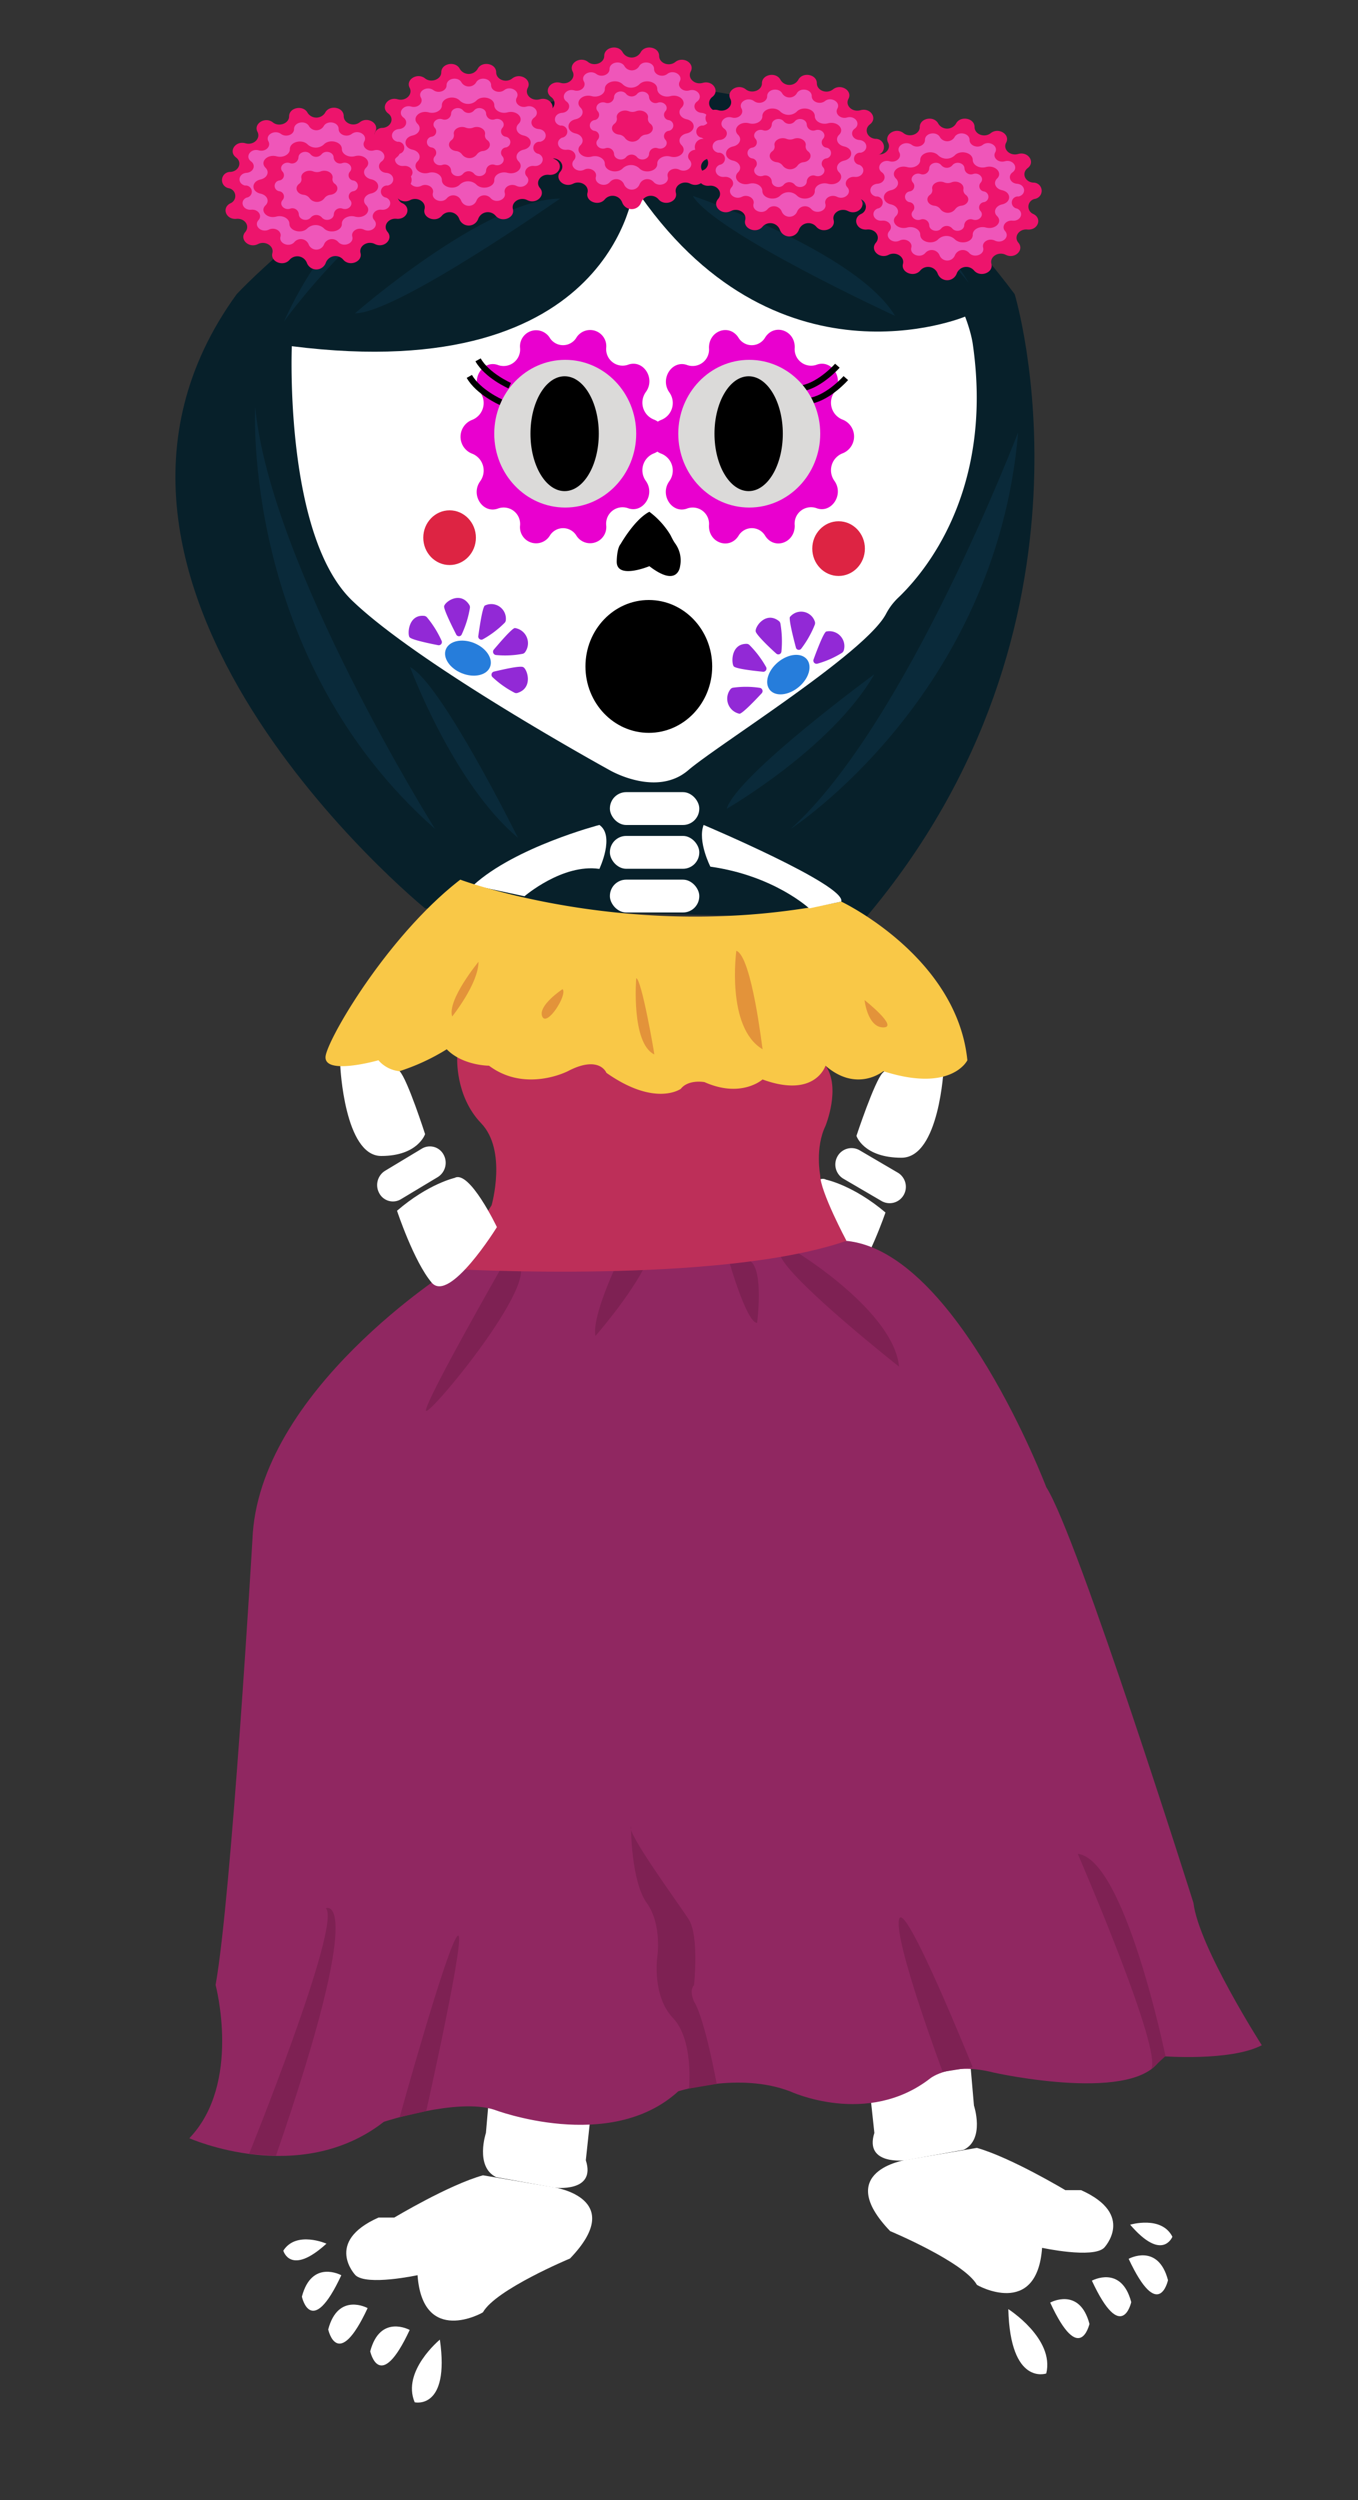 <svg xmlns="http://www.w3.org/2000/svg" width="225" height="414" viewBox="0 0 225 414"><rect x="0" y="0" width="225" height="414" fill="#333333" stroke="none"/><defs><style>.cls-1{fill:#fff;}.cls-2{fill:#07202a;}.cls-3{fill:#902761;}.cls-4{fill:#7e2153;}.cls-5{fill:#bd2f59;}.cls-6{fill:#e900cf;}.cls-7{fill:none;stroke:#000;stroke-miterlimit:10;}.cls-8{fill:#dbdad9;}.cls-9{fill:#dd2443;}.cls-10{fill:#9229d6;}.cls-11{fill:#267ddb;}.cls-12{fill:#f9c847;}.cls-13{fill:#e3933a;}.cls-14{fill:#0a2a3a;}.cls-15{fill:#ed146c;}.cls-16{fill:#ef56b9;}</style></defs><g id="Animated_items" data-name="Animated items"><g id="surprised"><path class="cls-1" d="M156.36,176.84s-.7,14.88-7,14.88-7.46-3.62-7.46-3.62,3-9.06,4.33-10.42S152.59,172.83,156.36,176.84Z"/><path class="cls-1" d="M146.71,200.79s-2.86,8.4-5.91,11.9-11.1-9.19-11.1-9.19,4.68-9.52,7.16-8.15C136.86,195.35,141.34,196.25,146.71,200.79Z"/><path class="cls-1" d="M139.76,195.21l6.3,3.68a2.68,2.68,0,0,0,3.67-1h0a2.73,2.73,0,0,0-1-3.71l-6.3-3.69a2.67,2.67,0,0,0-3.67,1h0A2.74,2.74,0,0,0,139.76,195.21Z"/><path class="cls-1" d="M82.19,333.92l-1.68,19.29s-1.85,5.57,1.68,7.32l9.64,1.74s7,.91,5.23-4.53l2.48-23.08"/><path class="cls-1" d="M69.18,376.77s-8.39,1.81-10.29,0c0,0-5.27-5.5,3.82-9.54h2.62s9-5.41,14.69-7l11.81,2s12.19,1.82,2.61,11.78c0,0-12.29,5.12-14.42,8.9C80,383,70.05,388.55,69.18,376.77Z"/><path class="cls-1" d="M72.88,387.44s-6.36,5.23-4.17,10.38C68.71,397.82,74.55,399.16,72.88,387.44Z"/><path class="cls-1" d="M56.55,376.78s-4.89-2.69-6.53,3.54C50,380.32,51.58,387.47,56.55,376.78Z"/><path class="cls-1" d="M60.91,382.22s-4.89-2.69-6.53,3.54C54.38,385.76,55.93,392.91,60.91,382.22Z"/><path class="cls-1" d="M67.88,385.84s-4.89-2.69-6.54,3.54C61.34,389.38,62.9,396.53,67.88,385.84Z"/><path class="cls-1" d="M54.09,371.55s-5-2.2-7.15,1.16C46.94,372.71,48.11,377,54.09,371.55Z"/><path class="cls-1" d="M159.69,329.39l1.68,19.29s1.85,5.57-1.68,7.32l-9.61,1.74s-6.94.91-5.21-4.53l-2.48-23.08"/><path class="cls-1" d="M172.66,372.24s8.37,1.81,10.27,0c0,0,5.26-5.5-3.81-9.55h-2.61s-9-5.4-14.65-7l-11.78,2s-12.15,1.82-2.6,11.78c0,0,12.25,5.12,14.38,8.9C161.86,378.42,171.8,384,172.66,372.24Z"/><path class="cls-1" d="M167.06,382.39s7.69,4.88,6.29,10.66C173.35,393.05,167.39,395.15,167.06,382.39Z"/><path class="cls-1" d="M187,374.06s4.88-2.69,6.52,3.54C193.51,377.6,192,384.75,187,374.06Z"/><path class="cls-1" d="M180.91,377.68s4.88-2.68,6.52,3.55C187.43,381.23,185.88,388.38,180.91,377.68Z"/><path class="cls-1" d="M174,381.31s4.87-2.69,6.51,3.54C180.48,384.85,178.93,392,174,381.31Z"/><path class="cls-1" d="M187.25,368.41s5.2-1.56,7,2C194.21,370.46,192.57,374.6,187.25,368.41Z"/><path class="cls-2" d="M70.43,150.43S4.37,96.74,39.21,48.72H168.12s16.55,54.58-24.82,103.41Z"/><path class="cls-3" d="M74.82,210.14s-32.13,20.16-33,44.9c0,0-3.48,59.18-6.1,73.67,0,0,4.36,16.31-4.35,25.38,0,0,18.29,8.15,32.23-2.72,0,0,12.19-4,18.29-2,0,0,19.16,7.3,30.49-3.05,0,0,10-3.24,18.5,0,0,0,12.85,6,23.31-2.19,0,0,3.48-2.72,10.45-.91,0,0,24.39,5.44,27.87-2.72,0,0,11.33.91,16.55-1.81,0,0-10.45-16.31-11.32-23.56,0,0-19.17-60.71-24.39-68.86,0,0-14.81-39-33.1-40.78C140.25,205.48,77.34,208.46,74.82,210.14Z"/><path class="cls-4" d="M83.65,208.91s-13.08,22.85-13.08,24.66S94.12,206.91,83.65,208.91Z"/><path class="cls-4" d="M102.44,208.81l-.26.54c-.93,2-4.08,9.09-3.52,11.88,0,0,5.88-6.69,8.49-12.13Z"/><path class="cls-4" d="M120.78,208.81s2.92,10.26,4.66,10.26c0,0,1.15-8.74-1.16-10.26S120.78,208.81,120.78,208.81Z"/><path class="cls-4" d="M132.35,207.58s15.74,9.68,16.61,18.74c0,0-17.4-13.71-19.59-18.18S132.35,207.58,132.35,207.58Z"/><path class="cls-5" d="M75.76,175.08s-.4,6.39,3.95,10.92,1.74,13.59,1.74,13.59l-6.63,10.55s44.52,2.59,65.43-4.66c0,0-4.36-8.16-4.36-10.87,0,0-.87-4.53.88-8.16,0,0,2.61-6.34,0-10S75.76,175.08,75.76,175.08Z"/><path class="cls-1" d="M100.62,24.71S58.81,27.42,48.35,57.33c0,0-1.3,31.26,10,42.13s42.68,28.09,42.68,28.09,7.72,4.53,13,0c4.91-4.21,29.29-19.35,32.75-25.85a10.22,10.22,0,0,1,2-2.68c4.32-4.1,15.95-17.65,12.38-42.15C161.15,56.87,156.8,23.35,100.62,24.71Z"/><path class="cls-6" d="M126.78,55.88h0c1.51-2.39,5-1.18,4.89,1.72h0a2.73,2.73,0,0,0,3.58,2.82h0c2.51-1,4.65,2.21,3,4.51h0a3,3,0,0,0,1.36,4.56h0a3,3,0,0,1,0,5.58h0a3,3,0,0,0-1.36,4.56h0c1.63,2.29-.51,5.48-3,4.51h0A2.72,2.72,0,0,0,131.67,87h0c.07,2.9-3.38,4.12-4.89,1.73h0a2.56,2.56,0,0,0-4.42,0h0c-1.51,2.39-5,1.17-4.89-1.73h0a2.71,2.71,0,0,0-3.57-2.81h0c-2.52,1-4.66-2.22-3-4.51h0a3,3,0,0,0-1.36-4.56h0a3,3,0,0,1,0-5.58h0a3,3,0,0,0,1.36-4.56h0c-1.63-2.3.51-5.48,3-4.51h0a2.72,2.72,0,0,0,3.57-2.82h0c-.07-2.9,3.38-4.11,4.89-1.72h0A2.57,2.57,0,0,0,126.78,55.88Z"/><path class="cls-6" d="M95.52,55.88h0a2.68,2.68,0,0,1,4.92,1.72h0A2.73,2.73,0,0,0,104,60.42h0c2.53-1,4.68,2.21,3,4.51h0a3,3,0,0,0,1.37,4.56h0a3,3,0,0,1,0,5.58h0a3,3,0,0,0-1.37,4.56h0c1.64,2.29-.51,5.48-3,4.51h0A2.72,2.72,0,0,0,100.44,87h0a2.68,2.68,0,0,1-4.92,1.73h0a2.58,2.58,0,0,0-4.44,0h0A2.67,2.67,0,0,1,86.17,87h0a2.73,2.73,0,0,0-3.6-2.81h0c-2.53,1-4.67-2.22-3-4.51h0a3,3,0,0,0-1.37-4.56h0a3,3,0,0,1,0-5.58h0a3,3,0,0,0,1.37-4.56h0c-1.63-2.3.51-5.48,3-4.51h0a2.74,2.74,0,0,0,3.6-2.82h0a2.67,2.67,0,0,1,4.91-1.72h0A2.59,2.59,0,0,0,95.52,55.88Z"/><path class="cls-7" d="M138.74,60.56s-2.7,3.07-5.68,3.71"/><path class="cls-7" d="M140.14,62.61s-2.69,3.07-5.67,3.72"/><ellipse class="cls-8" cx="93.65" cy="71.82" rx="11.76" ry="12.23"/><ellipse cx="93.55" cy="71.82" rx="5.66" ry="9.51"/><ellipse class="cls-8" cx="124.14" cy="71.82" rx="11.76" ry="12.23"/><ellipse cx="124.04" cy="71.82" rx="5.66" ry="9.51"/><path d="M102.83,90.09s2.3-4.08,4.76-5.34a13.59,13.59,0,0,1,3.47,3.81c.25.48.49,1,.78,1.4a4.78,4.78,0,0,1,.84,3.8s-.33,3.66-5.09,0c0,0-5.41,2.25-5.41-.74C102.18,93,102.18,90.82,102.83,90.09Z"/><ellipse class="cls-9" cx="74.49" cy="89.04" rx="4.36" ry="4.53"/><ellipse class="cls-9" cx="138.94" cy="90.85" rx="4.36" ry="4.53"/><path class="cls-10" d="M82.15,108.47a.55.55,0,0,1-.32-.91c1-1.18,2.92-3.42,3.46-3.56A2.54,2.54,0,0,1,87,108a.7.7,0,0,1-.45.28A15.67,15.67,0,0,1,82.15,108.47Z"/><ellipse class="cls-11" cx="77.53" cy="108.98" rx="2.7" ry="3.94" transform="translate(-52.43 140.57) rotate(-68.23)"/><path class="cls-10" d="M73.16,106.1a.52.52,0,0,1-.58.74c-1.49-.29-4.32-.88-4.71-1.3s-.27-3.83,2.43-3.55a.74.74,0,0,1,.46.26A16.82,16.82,0,0,1,73.16,106.1Z"/><path class="cls-10" d="M76.5,105.06a.5.5,0,0,1-.92,0c-.71-1.39-2-4-2-4.63.09-.77,2.7-2.61,4.18-.25a.73.73,0,0,1,.09.54A16.89,16.89,0,0,1,76.5,105.06Z"/><path class="cls-10" d="M80,105.87a.52.52,0,0,1-.75-.57c.22-1.56.66-4.52,1.05-5a2.42,2.42,0,0,1,3.51,2.37.72.72,0,0,1-.22.49A16.34,16.34,0,0,1,80,105.87Z"/><path class="cls-10" d="M81.61,112.14a.54.54,0,0,1,.25-.93c1.47-.34,4.29-1,4.81-.74.69.29,1.71,3.4-.87,4.26a.67.67,0,0,1-.52,0A15.9,15.9,0,0,1,81.61,112.14Z"/><path class="cls-10" d="M132.76,107.41a.5.5,0,0,1-.9-.21c-.41-1.52-1.13-4.42-1-5a2.39,2.39,0,0,1,4.14.71.78.78,0,0,1,0,.54A16.7,16.7,0,0,1,132.76,107.41Z"/><ellipse class="cls-11" cx="130.62" cy="111.7" rx="3.98" ry="2.68" transform="translate(-41.23 109.12) rotate(-39.67)"/><path class="cls-10" d="M125.9,113.91a.54.54,0,0,1,.28.92c-1.05,1.13-3.09,3.26-3.64,3.37a2.55,2.55,0,0,1-1.51-4.07.68.68,0,0,1,.46-.25A15.26,15.26,0,0,1,125.9,113.91Z"/><path class="cls-10" d="M126.92,110.44a.53.53,0,0,1-.52.8c-1.51-.15-4.37-.48-4.8-.86s-.6-3.78,2.11-3.76a.68.68,0,0,1,.48.21A16.86,16.86,0,0,1,126.92,110.44Z"/><path class="cls-10" d="M129.47,107.89a.51.51,0,0,1-.87.33c-1.13-1-3.26-3.07-3.39-3.64-.18-.75,1.66-3.42,3.84-1.74a.74.74,0,0,1,.26.47A17.38,17.38,0,0,1,129.47,107.89Z"/><path class="cls-10" d="M135.41,109.91a.53.53,0,0,1-.61-.72c.54-1.48,1.6-4.27,2.06-4.6a2.48,2.48,0,0,1,2.94,3.12.8.8,0,0,1-.33.42A15.49,15.49,0,0,1,135.41,109.91Z"/><path class="cls-2" d="M105.07,30.92s-3.15,33.2-56.72,26.41l-9.14-8.61s71.42-77,128.91,0l-8.22,3.71S128.24,65.68,105.07,30.92Z"/><rect class="cls-1" x="101.05" y="131.18" width="14.81" height="5.44" rx="2.7"/><rect class="cls-1" x="101.05" y="138.43" width="14.81" height="5.44" rx="2.7"/><rect class="cls-1" x="101.05" y="145.67" width="14.81" height="5.44" rx="2.7"/><path class="cls-1" d="M56.38,176.55s.69,14.88,6.78,14.88,7.27-3.62,7.27-3.62-2.91-9.06-4.22-10.42S60.05,172.54,56.38,176.55Z"/><path class="cls-1" d="M65.78,200.5s2.78,8.4,5.74,11.9,10.81-9.19,10.81-9.19-4.55-9.52-7-8.15C75.36,195.06,71,196,65.78,200.5Z"/><path class="cls-1" d="M72.54,194.92l-6.13,3.68a2.56,2.56,0,0,1-3.57-1h0a2.78,2.78,0,0,1,.95-3.71l6.13-3.69a2.57,2.57,0,0,1,3.57,1h0A2.79,2.79,0,0,1,72.54,194.92Z"/><path class="cls-1" d="M99.31,136.61s-13.94,3.63-20.9,10l8.49,1.81s6.31-5.43,12.41-4.53C99.31,143.86,101.92,138.43,99.31,136.61Z"/><path class="cls-12" d="M76.26,145.67s29.15,10.88,63.12,3.63c0,0,19.16,9.06,20.9,26.28,0,0-2.61,5.43-13.93,1.81,0,0-4.36,3.62-9.58-.91,0,0-1.69,5.47-10.43,2.28,0,0-3.51,3.16-9.61.44,0,0-2.64-.51-3.93,1.11,0,0-4.2,3.07-12.33-2.65,0,0-1.16-3-6.39-.27,0,0-7,3.62-13.06-.91,0,0-4.36,0-7-2.72a35.3,35.3,0,0,1-7.84,3.63,5.29,5.29,0,0,1-3.48-1.81s-9.58,2.72-8.71-.91S64.53,154.74,76.26,145.67Z"/><path class="cls-1" d="M116.58,136.61s23.67,10,22.8,12.69l-5.31,1.13s-5.83-5.43-16.37-6.91C117.7,143.52,115.55,139.33,116.58,136.61Z"/><path class="cls-13" d="M79.28,159.27s-5.23,6.34-4.36,9.06c0,0,4.36-5.44,4.36-9.06"/><path class="cls-13" d="M89.84,168.33c.76,1.81,4.24-3.63,3.37-4.53C93.21,163.8,89.08,166.52,89.84,168.33Z"/><path class="cls-13" d="M105.41,162s-.87,10.74,3,12.62C108.46,174.61,106.28,162,105.41,162Z"/><path class="cls-13" d="M122,157.45s-1.74,12.69,4.35,16.31C126.31,173.76,124.57,158.36,122,157.45Z"/><path class="cls-13" d="M143.24,165.61s.49,4.53,3.11,4.53S143.24,165.61,143.24,165.61Z"/><path class="cls-4" d="M41.27,356.68S56.63,318.75,54,316c0,0,7-3.19-8.28,41Z"/><path class="cls-4" d="M66.22,350.6s7.83-28.23,9.57-30-5.17,29-5.17,29Z"/><path class="cls-4" d="M104.54,302.44s0,9.06,2.61,12.68,1.74,9.06,1.74,9.06-.87,6.35,2.61,10,2.65,11.69,2.65,11.69l4.6-.78s-2-10.91-3.76-13.63c0,0-.87-1.81,0-2.72,0,0,.87-8.15-.87-10.87S103.67,303.34,104.54,302.44Z"/><path class="cls-4" d="M156.19,343.1s-8.1-21.63-7.23-25.26,12.19,24.47,12.19,24.47Z"/><path class="cls-4" d="M178.57,307s14.53,33.49,12.06,35.77l2.47-2.28S186.41,307.87,178.57,307Z"/><path class="cls-14" d="M58.81,51.89s21.77-19,34-19C92.78,32.86,65.78,51.89,58.81,51.89Z"/><path class="cls-14" d="M114.78,32.44s27.05,9.11,33.52,19.87C148.3,52.31,118.47,38.59,114.78,32.44Z"/><path class="cls-14" d="M47.05,53.25s19-26.8,40.41-29.71C87.46,23.54,61,22.44,47.05,53.25Z"/><path class="cls-14" d="M115.12,26.32s31.87,3,45.38,20.53C160.5,46.85,147.67,22.73,115.12,26.32Z"/><path class="cls-14" d="M42.28,67.35s-2.35,41.57,29.8,69.92C72.08,137.27,44.76,93.75,42.28,67.35Z"/><path class="cls-14" d="M131,137.27s34-22,37.69-65.67C168.66,71.6,150.27,119.93,131,137.27Z"/><path class="cls-14" d="M67.94,110.47s7.15,19.31,17.88,28.27C85.82,138.74,73.09,113.08,67.94,110.47Z"/><path class="cls-14" d="M120.39,133.94s17.41-10,24.48-22.29C144.87,111.65,122.17,128.28,120.39,133.94Z"/><path class="cls-15" d="M79.13,11.42h0c.7-1.38,3.09-.94,3.08.56h0c0,1.2,1.65,1.84,2.68,1h0c1.29-1,3.27.22,2.55,1.58h0c-.58,1.1.64,2.26,2,1.88h0c1.66-.47,2.88,1.35,1.57,2.34h0c-1,.8-.49,2.29.91,2.4h0a1.36,1.36,0,0,1,.33,2.69h0a1.31,1.31,0,0,0-.31,2.51h0c1.52.74.77,2.74-1,2.57h0c-1.39-.14-2.31,1.22-1.47,2.19h0c1,1.2-.6,2.76-2.11,2h0c-1.21-.61-2.68.31-2.38,1.49h0c.38,1.46-1.86,2.32-2.87,1.09h0a1.7,1.7,0,0,0-2.88.53h0a1.67,1.67,0,0,1-3.14,0h0a1.7,1.7,0,0,0-2.88-.53h0c-1,1.23-3.25.37-2.87-1.09h0c.3-1.18-1.18-2.1-2.39-1.49h0c-1.5.76-3.14-.8-2.1-2h0c.83-1-.08-2.33-1.47-2.19h0c-1.74.17-2.49-1.83-1-2.57h0a1.31,1.31,0,0,0-.31-2.51h0a1.36,1.36,0,0,1,.33-2.69h0c1.39-.11,2-1.6.91-2.4h0c-1.31-1-.09-2.81,1.57-2.34h0c1.33.38,2.55-.78,2-1.88h0c-.73-1.36,1.25-2.6,2.54-1.58h0c1,.81,2.7.17,2.69-1h0c0-1.5,2.38-1.94,3.08-.56h0A1.72,1.72,0,0,0,79.13,11.42Z"/><path class="cls-16" d="M78.87,13.68h0c.57-1.08,2.51-.74,2.5.44h0c0,.94,1.34,1.44,2.18.8h0c1-.79,2.66.18,2.07,1.25h0c-.47.86.52,1.78,1.6,1.48h0c1.35-.38,2.34,1.05,1.28,1.83h0c-.86.63-.4,1.8.74,1.89h0c1.41.11,1.62,1.76.26,2.11h0a1,1,0,0,0-.25,2h0c1.24.59.62,2.16-.79,2h0c-1.13-.11-1.87,1-1.19,1.72h0c.84.95-.49,2.18-1.71,1.58h0c-1-.48-2.18.24-1.93,1.16h0c.3,1.15-1.51,1.83-2.34.87h0a1.4,1.4,0,0,0-2.34.41h0a1.37,1.37,0,0,1-2.55,0h0a1.4,1.4,0,0,0-2.34-.41h0c-.82,1-2.64.28-2.33-.87h0c.25-.92-1-1.64-1.93-1.16h0c-1.23.6-2.56-.63-1.71-1.58h0c.68-.76-.07-1.83-1.2-1.72h0c-1.41.14-2-1.43-.79-2h0a1,1,0,0,0-.25-2h0c-1.35-.35-1.14-2,.27-2.11h0c1.13-.09,1.59-1.26.74-1.89h0c-1.06-.78-.07-2.21,1.28-1.83h0c1.08.3,2.07-.62,1.6-1.48h0c-.59-1.07,1-2,2.06-1.25h0c.84.64,2.2.14,2.19-.8h0c0-1.18,1.93-1.52,2.49-.44h0A1.43,1.43,0,0,0,78.87,13.68Z"/><path class="cls-15" d="M78.9,16.69h0c.92-1,3-.49,3,.73h0c0,.86,1.1,1.48,2.18,1.19h0c1.53-.41,2.83.93,1.84,1.9h0c-.7.69-.27,1.68.83,1.93h0c1.57.34,1.57,2,0,2.35h0c-1.1.25-1.53,1.24-.83,1.93h0c1,1-.31,2.31-1.84,1.9h0c-1.08-.29-2.21.33-2.18,1.19h0c.05,1.22-2.06,1.74-3,.73h0a2,2,0,0,0-2.69,0h0c-.92,1-3,.49-3-.73h0c0-.86-1.1-1.48-2.18-1.19h0c-1.53.41-2.84-.93-1.84-1.9h0c.7-.69.27-1.68-.83-1.93h0c-1.57-.34-1.57-2,0-2.35h0c1.1-.25,1.53-1.24.83-1.93h0c-1-1,.31-2.31,1.84-1.9h0c1.08.29,2.21-.33,2.18-1.19h0c0-1.22,2.06-1.74,3-.73h0A2,2,0,0,0,78.9,16.69Z"/><path class="cls-16" d="M78.54,18.3h0c.61-.76,2-.37,2,.55h0a1.08,1.08,0,0,0,1.46.9h0c1-.31,1.89.7,1.23,1.44h0a.88.88,0,0,0,.56,1.45h0a.9.9,0,0,1,0,1.78h0a.88.88,0,0,0-.56,1.45h0c.66.73-.21,1.75-1.23,1.44h0a1.08,1.08,0,0,0-1.46.9h0c0,.92-1.38,1.31-2,.55h0a1.2,1.2,0,0,0-1.8,0h0c-.62.76-2,.37-2-.55h0a1.07,1.07,0,0,0-1.45-.9h0c-1,.31-1.9-.71-1.23-1.44h0a.88.88,0,0,0-.56-1.45h0a.9.9,0,0,1,0-1.78h0a.88.88,0,0,0,.56-1.45h0c-.67-.74.2-1.75,1.23-1.44h0a1.07,1.07,0,0,0,1.45-.9h0c0-.92,1.38-1.31,2-.55h0A1.2,1.2,0,0,0,78.54,18.3Z"/><path class="cls-15" d="M78.36,21.15h0c1-.41,2.16.25,2,1.12h0a.93.93,0,0,0,.39.94h0c.81.61.36,1.67-.75,1.8h0a1.4,1.4,0,0,0-1,.58h0a1.55,1.55,0,0,1-2.44,0h0a1.37,1.37,0,0,0-1-.58h0c-1.12-.13-1.56-1.19-.75-1.8h0a1,1,0,0,0,.39-.94h0c-.19-.87,1-1.53,2-1.12h0A1.74,1.74,0,0,0,78.36,21.15Z"/><path class="cls-15" d="M53.87,18.67h0c.7-1.38,3.09-.94,3.08.56h0c0,1.2,1.65,1.84,2.68,1h0c1.29-1,3.27.22,2.55,1.58h0c-.58,1.1.64,2.26,2,1.88h0c1.66-.48,2.88,1.34,1.57,2.34h0c-1,.8-.49,2.29.91,2.4h0A1.36,1.36,0,0,1,67,31.15h0a1.31,1.31,0,0,0-.31,2.51h0c1.52.74.77,2.74-1,2.57h0c-1.39-.14-2.31,1.22-1.47,2.18h0c1,1.21-.6,2.77-2.11,2h0c-1.21-.61-2.68.31-2.38,1.49h0c.38,1.46-1.86,2.32-2.87,1.09h0a1.7,1.7,0,0,0-2.88.53h0a1.67,1.67,0,0,1-3.14,0h0A1.7,1.7,0,0,0,48,43h0c-1,1.23-3.25.37-2.87-1.09h0c.3-1.18-1.18-2.1-2.39-1.49h0c-1.5.76-3.14-.8-2.1-2h0c.83-1-.08-2.32-1.47-2.18h0c-1.74.17-2.49-1.83-1-2.57h0a1.31,1.31,0,0,0-.31-2.51h0a1.36,1.36,0,0,1,.33-2.69h0c1.39-.11,2-1.6.91-2.4h0c-1.31-1-.09-2.82,1.57-2.34h0c1.33.38,2.55-.78,2-1.88h0c-.73-1.36,1.25-2.6,2.54-1.58h0c1,.81,2.7.17,2.69-1h0c0-1.5,2.38-1.94,3.08-.56h0A1.72,1.72,0,0,0,53.87,18.67Z"/><path class="cls-16" d="M53.61,20.93h0c.57-1.09,2.51-.74,2.5.44h0c0,.94,1.34,1.44,2.18.8h0c1.05-.79,2.66.18,2.07,1.25h0c-.47.86.52,1.78,1.6,1.48h0c1.35-.38,2.34,1.05,1.28,1.83h0c-.86.63-.4,1.8.73,1.89h0c1.42.11,1.63,1.76.27,2.11h0a1,1,0,0,0-.25,2h0c1.24.58.62,2.15-.79,2h0c-1.13-.11-1.87,1-1.19,1.72h0c.84,1-.49,2.17-1.71,1.58h0c-1-.48-2.18.24-1.93,1.16h0c.3,1.15-1.51,1.83-2.34.87h0a1.4,1.4,0,0,0-2.34.41h0a1.37,1.37,0,0,1-2.55,0h0a1.4,1.4,0,0,0-2.34-.41h0c-.82,1-2.64.28-2.33-.87h0c.25-.92-.95-1.64-1.93-1.16h0c-1.23.59-2.56-.63-1.71-1.58h0c.68-.76-.07-1.83-1.2-1.72h0c-1.41.13-2-1.44-.79-2h0a1,1,0,0,0-.25-2h0c-1.35-.35-1.14-2,.27-2.11h0c1.13-.09,1.59-1.26.74-1.89h0c-1.06-.78-.07-2.21,1.28-1.83h0c1.08.3,2.07-.62,1.6-1.48h0c-.59-1.07,1-2,2.06-1.25h0c.84.64,2.19.14,2.18-.8h0c0-1.18,1.94-1.53,2.5-.44h0A1.43,1.43,0,0,0,53.61,20.93Z"/><path class="cls-15" d="M53.64,23.94h0c.92-1,3-.49,3,.73h0c0,.86,1.1,1.48,2.18,1.19h0c1.53-.41,2.83.93,1.84,1.9h0c-.7.69-.27,1.68.83,1.93h0c1.56.34,1.56,2,0,2.35h0c-1.1.24-1.53,1.24-.83,1.93h0c1,1-.31,2.31-1.84,1.9h0c-1.08-.29-2.21.33-2.18,1.19h0c.05,1.22-2.06,1.74-3,.73h0a2,2,0,0,0-2.69,0h0c-.92,1-3,.49-3-.73h0c0-.86-1.1-1.48-2.18-1.19h0C44.25,36.28,43,34.94,44,34h0c.7-.69.27-1.69-.83-1.93h0c-1.57-.34-1.57-2,0-2.35h0c1.1-.25,1.53-1.24.83-1.93h0c-1-1,.3-2.31,1.84-1.9h0c1.08.29,2.21-.33,2.18-1.19h0c0-1.22,2.06-1.74,3-.73h0A2,2,0,0,0,53.64,23.94Z"/><path class="cls-16" d="M53.28,25.55h0c.61-.76,2-.37,2,.55h0a1.07,1.07,0,0,0,1.46.9h0c1-.31,1.89.7,1.23,1.44h0a.88.88,0,0,0,.56,1.45h0a.9.9,0,0,1,0,1.78h0A.88.88,0,0,0,58,33.12h0c.66.73-.21,1.75-1.23,1.44h0a1.07,1.07,0,0,0-1.46.9h0c0,.92-1.38,1.31-2,.54h0a1.22,1.22,0,0,0-1.8,0h0c-.62.77-2,.38-2-.54h0a1.07,1.07,0,0,0-1.45-.9h0c-1,.31-1.9-.71-1.23-1.44h0a.88.88,0,0,0-.56-1.45h0a.9.9,0,0,1,0-1.78h0a.88.88,0,0,0,.56-1.45h0C46.13,27.7,47,26.69,48,27h0a1.07,1.07,0,0,0,1.45-.9h0c0-.92,1.38-1.31,2-.55h0A1.2,1.2,0,0,0,53.28,25.55Z"/><path class="cls-15" d="M53.1,28.4h0c1-.41,2.16.25,2,1.12h0a.91.91,0,0,0,.39.93h0c.81.62.36,1.68-.75,1.81h0a1.4,1.4,0,0,0-1,.58h0a1.55,1.55,0,0,1-2.44,0h0a1.37,1.37,0,0,0-1-.58h0c-1.12-.13-1.56-1.19-.75-1.81h0a.92.92,0,0,0,.39-.93h0c-.19-.87,1-1.53,2-1.12h0A1.74,1.74,0,0,0,53.1,28.4Z"/><path class="cls-15" d="M106.13,8.7h0c.7-1.38,3.09-.94,3.08.56h0c0,1.21,1.65,1.84,2.69,1h0c1.29-1,3.27.22,2.54,1.59h0c-.58,1.09.64,2.26,2,1.87h0c1.66-.47,2.88,1.35,1.57,2.34h0c-1,.8-.48,2.29.91,2.4h0a1.36,1.36,0,0,1,.33,2.69h0a1.31,1.31,0,0,0-.31,2.51h0c1.52.74.77,2.74-1,2.57h0c-1.39-.14-2.3,1.22-1.47,2.19h0c1,1.2-.6,2.76-2.1,2h0c-1.21-.61-2.69.31-2.39,1.49h0c.38,1.46-1.85,2.32-2.87,1.1h0a1.7,1.7,0,0,0-2.88.52h0a1.67,1.67,0,0,1-3.14,0h0a1.7,1.7,0,0,0-2.88-.52h0c-1,1.22-3.25.36-2.87-1.1h0c.3-1.18-1.17-2.1-2.38-1.49h0c-1.51.76-3.15-.8-2.11-2h0c.84-1-.08-2.33-1.47-2.19h0c-1.74.17-2.49-1.83-1-2.57h0a1.31,1.31,0,0,0-.31-2.51h0a1.36,1.36,0,0,1,.33-2.69h0c1.4-.11,2-1.6.91-2.4h0c-1.31-1-.09-2.81,1.57-2.34h0c1.33.39,2.55-.78,2-1.87h0c-.72-1.37,1.26-2.6,2.55-1.59h0c1,.81,2.7.18,2.68-1h0c0-1.5,2.38-1.94,3.08-.56h0A1.72,1.72,0,0,0,106.13,8.7Z"/><path class="cls-16" d="M105.88,11h0c.56-1.08,2.51-.74,2.49.44h0c0,.95,1.35,1.45,2.19.81h0c1-.8,2.65.17,2.06,1.24h0c-.47.86.52,1.78,1.6,1.48h0c1.35-.38,2.34,1.05,1.28,1.84h0c-.85.62-.4,1.79.74,1.88h0c1.41.12,1.62,1.76.26,2.11h0a1,1,0,0,0-.25,2h0c1.24.58.63,2.15-.78,2h0c-1.14-.1-1.88,1-1.2,1.72h0c.84,1-.49,2.18-1.71,1.58h0c-1-.48-2.18.24-1.93,1.17h0c.31,1.15-1.51,1.82-2.34.86h0a1.39,1.39,0,0,0-2.33.41h0a1.38,1.38,0,0,1-2.56,0h0a1.39,1.39,0,0,0-2.33-.41h0c-.83,1-2.64.29-2.34-.86h0c.25-.93-1-1.65-1.93-1.17h0c-1.22.6-2.55-.63-1.71-1.58h0c.68-.76-.06-1.82-1.19-1.72h0c-1.42.14-2-1.43-.79-2h0a1,1,0,0,0-.25-2h0c-1.36-.35-1.15-2,.26-2.11h0c1.14-.09,1.59-1.26.74-1.88h0c-1.06-.79-.07-2.22,1.28-1.84h0c1.08.3,2.07-.62,1.6-1.48h0c-.59-1.07,1-2,2.06-1.24h0c.84.64,2.2.14,2.19-.81h0c0-1.18,1.93-1.52,2.5-.44h0A1.42,1.42,0,0,0,105.88,11Z"/><path class="cls-15" d="M105.9,14h0c.92-1,3-.49,3,.73h0c0,.86,1.1,1.48,2.18,1.19h0c1.54-.41,2.84.94,1.84,1.91h0c-.7.68-.27,1.68.84,1.92h0c1.56.35,1.56,2,0,2.35h0c-1.11.25-1.54,1.25-.84,1.93h0c1,1-.3,2.31-1.84,1.9h0c-1.08-.29-2.21.33-2.18,1.19h0c.05,1.23-2.06,1.74-3,.73h0a2,2,0,0,0-2.69,0h0c-.92,1-3,.5-3-.73h0c0-.86-1.1-1.48-2.18-1.19h0c-1.53.41-2.83-.93-1.84-1.9h0c.7-.68.27-1.68-.83-1.93h0c-1.56-.34-1.56-2,0-2.35h0c1.1-.24,1.53-1.24.83-1.92h0c-1-1,.31-2.32,1.84-1.91h0c1.08.29,2.21-.33,2.18-1.19h0c0-1.22,2.06-1.74,3-.73h0A2,2,0,0,0,105.9,14Z"/><path class="cls-16" d="M105.54,15.58h0c.62-.76,2-.37,2,.55h0A1.08,1.08,0,0,0,109,17h0c1-.31,1.9.71,1.23,1.44h0a.88.88,0,0,0,.56,1.45h0a.9.9,0,0,1,0,1.78h0a.88.88,0,0,0-.56,1.45h0c.67.73-.2,1.75-1.23,1.44h0a1.08,1.08,0,0,0-1.46.9h0c0,.92-1.37,1.31-2,.55h0a1.2,1.2,0,0,0-1.8,0h0c-.62.76-2,.37-2-.55h0a1.08,1.08,0,0,0-1.46-.9h0c-1,.31-1.9-.71-1.23-1.44h0a.88.88,0,0,0-.56-1.45h0a.9.9,0,0,1,0-1.78h0a.88.88,0,0,0,.56-1.45h0c-.67-.73.2-1.75,1.23-1.44h0a1.08,1.08,0,0,0,1.46-.9h0c0-.92,1.37-1.31,2-.55h0A1.2,1.2,0,0,0,105.54,15.58Z"/><path class="cls-15" d="M105.36,18.43h0c1-.4,2.16.25,2,1.12h0a1,1,0,0,0,.39.94h0c.81.61.37,1.68-.75,1.8h0a1.37,1.37,0,0,0-1,.58h0a1.55,1.55,0,0,1-2.44,0h0a1.41,1.41,0,0,0-1-.58h0c-1.11-.12-1.56-1.19-.75-1.8h0a1,1,0,0,0,.39-.94h0c-.19-.87,1-1.52,2-1.12h0A1.65,1.65,0,0,0,105.36,18.43Z"/><path class="cls-15" d="M132.26,13.23h0c.7-1.38,3.09-.94,3.08.56h0c0,1.21,1.65,1.84,2.69,1h0c1.29-1,3.27.22,2.54,1.59h0c-.58,1.09.64,2.26,2,1.87h0c1.66-.47,2.88,1.35,1.57,2.34h0c-1.05.8-.48,2.29.91,2.4h0a1.36,1.36,0,0,1,.33,2.69h0a1.31,1.31,0,0,0-.31,2.51h0c1.53.74.77,2.74-1,2.57h0c-1.39-.14-2.3,1.22-1.47,2.19h0c1,1.2-.6,2.77-2.1,2h0c-1.21-.61-2.69.31-2.38,1.49h0c.37,1.46-1.86,2.32-2.88,1.1h0a1.7,1.7,0,0,0-2.88.52h0a1.67,1.67,0,0,1-3.14,0h0a1.7,1.7,0,0,0-2.88-.52h0c-1,1.22-3.25.36-2.87-1.1h0c.3-1.18-1.17-2.1-2.38-1.49h0c-1.51.77-3.15-.8-2.11-2h0c.84-1-.07-2.33-1.47-2.19h0c-1.73.17-2.49-1.83-1-2.57h0a1.31,1.31,0,0,0-.31-2.51h0a1.36,1.36,0,0,1,.33-2.69h0c1.4-.11,2-1.6.91-2.4h0c-1.31-1-.08-2.81,1.57-2.34h0c1.33.39,2.55-.78,2-1.87h0c-.72-1.37,1.26-2.6,2.55-1.59h0c1,.81,2.7.18,2.68-1h0c0-1.5,2.38-1.94,3.08-.56h0A1.71,1.71,0,0,0,132.26,13.23Z"/><path class="cls-16" d="M132,15.49h0c.56-1.08,2.51-.74,2.49.44h0c0,.95,1.35,1.45,2.19.81h0c1-.8,2.65.17,2.06,1.24h0c-.47.86.52,1.78,1.6,1.48h0c1.35-.38,2.34,1.05,1.28,1.84h0c-.85.62-.4,1.79.74,1.88h0c1.41.12,1.62,1.76.27,2.11h0a1,1,0,0,0-.25,2h0c1.23.58.62,2.15-.79,2h0c-1.14-.1-1.88,1-1.2,1.72h0c.85.95-.48,2.18-1.71,1.58h0c-1-.48-2.18.24-1.93,1.17h0c.31,1.15-1.51,1.82-2.33.86h0a1.4,1.4,0,0,0-2.34.41h0a1.38,1.38,0,0,1-2.56,0h0a1.39,1.39,0,0,0-2.33-.41h0c-.83,1-2.64.29-2.34-.86h0c.25-.93-1-1.65-1.93-1.17h0c-1.22.6-2.55-.63-1.71-1.58h0c.68-.76-.06-1.82-1.19-1.72h0c-1.41.14-2-1.43-.79-2h0a1,1,0,0,0-.25-2h0c-1.36-.35-1.15-2,.26-2.11h0c1.14-.09,1.6-1.26.74-1.88h0c-1.06-.79-.07-2.22,1.28-1.84h0c1.08.3,2.07-.62,1.6-1.48h0c-.59-1.07,1-2,2.07-1.24h0c.83.64,2.19.14,2.18-.81h0c0-1.18,1.93-1.52,2.5-.44h0A1.42,1.42,0,0,0,132,15.49Z"/><path class="cls-15" d="M132,18.5h0c.92-1,3-.49,3,.73h0c0,.86,1.1,1.48,2.18,1.19h0c1.54-.41,2.84.94,1.84,1.91h0c-.7.68-.26,1.68.84,1.92h0c1.56.35,1.56,2,0,2.35h0c-1.1.25-1.54,1.25-.84,1.93h0c1,1-.3,2.31-1.84,1.9h0c-1.08-.29-2.21.33-2.18,1.19h0c.05,1.23-2.06,1.74-3,.73h0a2,2,0,0,0-2.69,0h0c-.92,1-3,.5-3-.73h0c0-.86-1.1-1.48-2.18-1.19h0c-1.53.41-2.83-.93-1.84-1.9h0c.7-.68.27-1.68-.83-1.93h0c-1.56-.34-1.56-2,0-2.35h0c1.1-.24,1.53-1.24.83-1.92h0c-1-1,.31-2.32,1.84-1.91h0c1.08.29,2.21-.33,2.18-1.19h0c0-1.22,2.06-1.73,3-.73h0A2,2,0,0,0,132,18.5Z"/><path class="cls-16" d="M131.67,20.11h0c.62-.76,2-.37,2,.55h0a1.08,1.08,0,0,0,1.46.9h0c1-.31,1.9.71,1.23,1.44h0a.88.88,0,0,0,.56,1.45h0a.9.9,0,0,1,0,1.78h0a.88.88,0,0,0-.56,1.45h0c.67.73-.2,1.75-1.23,1.44h0a1.08,1.08,0,0,0-1.46.9h0c0,.92-1.37,1.31-2,.55h0a1.2,1.2,0,0,0-1.8,0h0c-.61.76-2,.37-2-.55h0a1.08,1.08,0,0,0-1.46-.9h0c-1,.31-1.89-.71-1.23-1.44h0a.88.88,0,0,0-.56-1.45h0a.9.9,0,0,1,0-1.78h0a.88.88,0,0,0,.56-1.45h0c-.66-.73.21-1.75,1.23-1.44h0a1.08,1.08,0,0,0,1.46-.9h0c0-.92,1.38-1.31,2-.55h0A1.2,1.2,0,0,0,131.67,20.11Z"/><path class="cls-15" d="M131.49,23h0c1-.4,2.16.26,2,1.12h0a1,1,0,0,0,.39.94h0c.81.61.37,1.68-.75,1.8h0a1.37,1.37,0,0,0-1,.58h0a1.55,1.55,0,0,1-2.44,0h0a1.4,1.4,0,0,0-1-.58h0c-1.11-.12-1.56-1.19-.75-1.8h0a.93.93,0,0,0,.39-.94h0c-.19-.86,1-1.52,2-1.12h0A1.65,1.65,0,0,0,131.49,23Z"/><path class="cls-15" d="M158.39,20.48h0c.7-1.38,3.1-.94,3.08.56h0c0,1.21,1.66,1.84,2.69,1h0c1.29-1,3.27.22,2.54,1.59h0c-.58,1.09.64,2.26,2,1.87h0c1.66-.47,2.88,1.35,1.57,2.34h0c-1.05.8-.48,2.29.91,2.4h0a1.36,1.36,0,0,1,.33,2.69h0a1.31,1.31,0,0,0-.3,2.51h0c1.52.74.76,2.74-1,2.57h0c-1.39-.14-2.3,1.22-1.47,2.19h0c1,1.2-.6,2.76-2.1,2h0c-1.21-.61-2.69.31-2.38,1.49h0c.38,1.46-1.86,2.32-2.88,1.1h0a1.69,1.69,0,0,0-2.87.52h0a1.68,1.68,0,0,1-3.15,0h0a1.7,1.7,0,0,0-2.88-.52h0c-1,1.22-3.25.36-2.87-1.1h0c.3-1.18-1.17-2.1-2.38-1.49h0c-1.51.76-3.14-.8-2.11-2h0c.84-1-.07-2.33-1.47-2.19h0c-1.73.17-2.49-1.83-1-2.57h0a1.31,1.31,0,0,0-.31-2.51h0a1.36,1.36,0,0,1,.33-2.69h0c1.4-.11,2-1.6.91-2.4h0c-1.31-1-.08-2.81,1.57-2.34h0c1.33.39,2.56-.78,2-1.87h0c-.72-1.37,1.26-2.6,2.55-1.59h0c1,.81,2.7.18,2.69-1h0c0-1.5,2.37-1.94,3.07-.56h0A1.72,1.72,0,0,0,158.39,20.48Z"/><path class="cls-16" d="M158.14,22.74h0c.56-1.08,2.51-.74,2.5.44h0c0,.94,1.34,1.45,2.18.81h0c1.05-.8,2.65.17,2.07,1.24h0c-.48.86.51,1.78,1.59,1.48h0c1.35-.38,2.34,1.05,1.28,1.83h0c-.85.63-.39,1.8.74,1.89h0c1.41.12,1.62,1.76.27,2.11h0a1,1,0,0,0-.25,2h0c1.23.58.62,2.15-.79,2h0c-1.13-.1-1.87,1-1.2,1.72h0c.85,1-.48,2.18-1.71,1.58h0c-1-.48-2.18.24-1.93,1.16h0c.31,1.16-1.51,1.83-2.33.87h0a1.4,1.4,0,0,0-2.34.41h0a1.37,1.37,0,0,1-2.55,0h0a1.4,1.4,0,0,0-2.34-.41h0c-.83,1-2.64.29-2.34-.87h0c.25-.92-1-1.64-1.93-1.16h0c-1.22.6-2.55-.63-1.71-1.58h0c.68-.76-.06-1.82-1.19-1.72h0c-1.41.14-2-1.43-.79-2h0a1,1,0,0,0-.25-2h0c-1.36-.35-1.15-2,.27-2.11h0c1.13-.09,1.59-1.26.73-1.89h0c-1.06-.78-.07-2.21,1.28-1.83h0c1.08.3,2.07-.62,1.6-1.48h0c-.59-1.07,1-2,2.07-1.24h0c.84.64,2.19.13,2.18-.81h0c0-1.18,1.93-1.52,2.5-.44h0A1.42,1.42,0,0,0,158.14,22.74Z"/><path class="cls-15" d="M158.17,25.75h0c.92-1,3-.49,3,.73h0c0,.86,1.1,1.48,2.18,1.19h0c1.54-.41,2.84.94,1.85,1.9h0c-.7.69-.27,1.69.83,1.93h0c1.56.35,1.56,2,0,2.35h0c-1.1.25-1.53,1.25-.83,1.93h0c1,1-.31,2.31-1.85,1.9h0c-1.08-.29-2.21.33-2.18,1.19h0c.05,1.23-2,1.74-3,.73h0a2,2,0,0,0-2.7,0h0c-.92,1-3,.5-3-.73h0c0-.86-1.1-1.48-2.18-1.19h0c-1.53.41-2.83-.93-1.84-1.9h0c.7-.68.27-1.68-.83-1.93h0c-1.56-.34-1.56-2,0-2.35h0c1.1-.24,1.53-1.24.83-1.93h0c-1-1,.31-2.31,1.84-1.9h0c1.08.29,2.21-.33,2.18-1.19h0c0-1.22,2.06-1.74,3-.73h0A2,2,0,0,0,158.17,25.75Z"/><path class="cls-16" d="M157.8,27.36h0c.62-.76,2-.37,2,.55h0a1.07,1.07,0,0,0,1.45.9h0c1-.31,1.9.71,1.23,1.44h0A.88.88,0,0,0,163,31.7h0a.9.9,0,0,1,0,1.78h0a.88.88,0,0,0-.56,1.45h0c.67.73-.2,1.75-1.23,1.44h0a1.07,1.07,0,0,0-1.45.9h0c0,.92-1.38,1.31-2,.55h0a1.2,1.2,0,0,0-1.8,0h0c-.61.76-2,.37-2-.55h0a1.07,1.07,0,0,0-1.46-.9h0c-1,.31-1.89-.71-1.23-1.44h0a.88.88,0,0,0-.56-1.45h0a.9.9,0,0,1,0-1.78h0a.88.88,0,0,0,.56-1.45h0c-.66-.73.21-1.75,1.23-1.44h0a1.07,1.07,0,0,0,1.46-.9h0c0-.92,1.38-1.31,2-.55h0A1.2,1.2,0,0,0,157.8,27.36Z"/><path class="cls-15" d="M157.62,30.21h0c1-.41,2.17.25,2,1.12h0a1,1,0,0,0,.4.94h0c.8.61.36,1.68-.76,1.8h0a1.39,1.39,0,0,0-1,.58h0a1.55,1.55,0,0,1-2.44,0h0a1.4,1.4,0,0,0-1-.58h0c-1.11-.12-1.56-1.19-.75-1.8h0a.93.93,0,0,0,.39-.94h0c-.19-.87,1-1.53,2-1.12h0A1.62,1.62,0,0,0,157.62,30.21Z"/><path class="cls-7" d="M84.45,63.87s-3.78-1.67-5.24-4.28"/><path class="cls-7" d="M83,66.61s-3.77-1.67-5.24-4.28"/><ellipse cx="107.5" cy="110.36" rx="10.5" ry="11"/></g></g></svg>